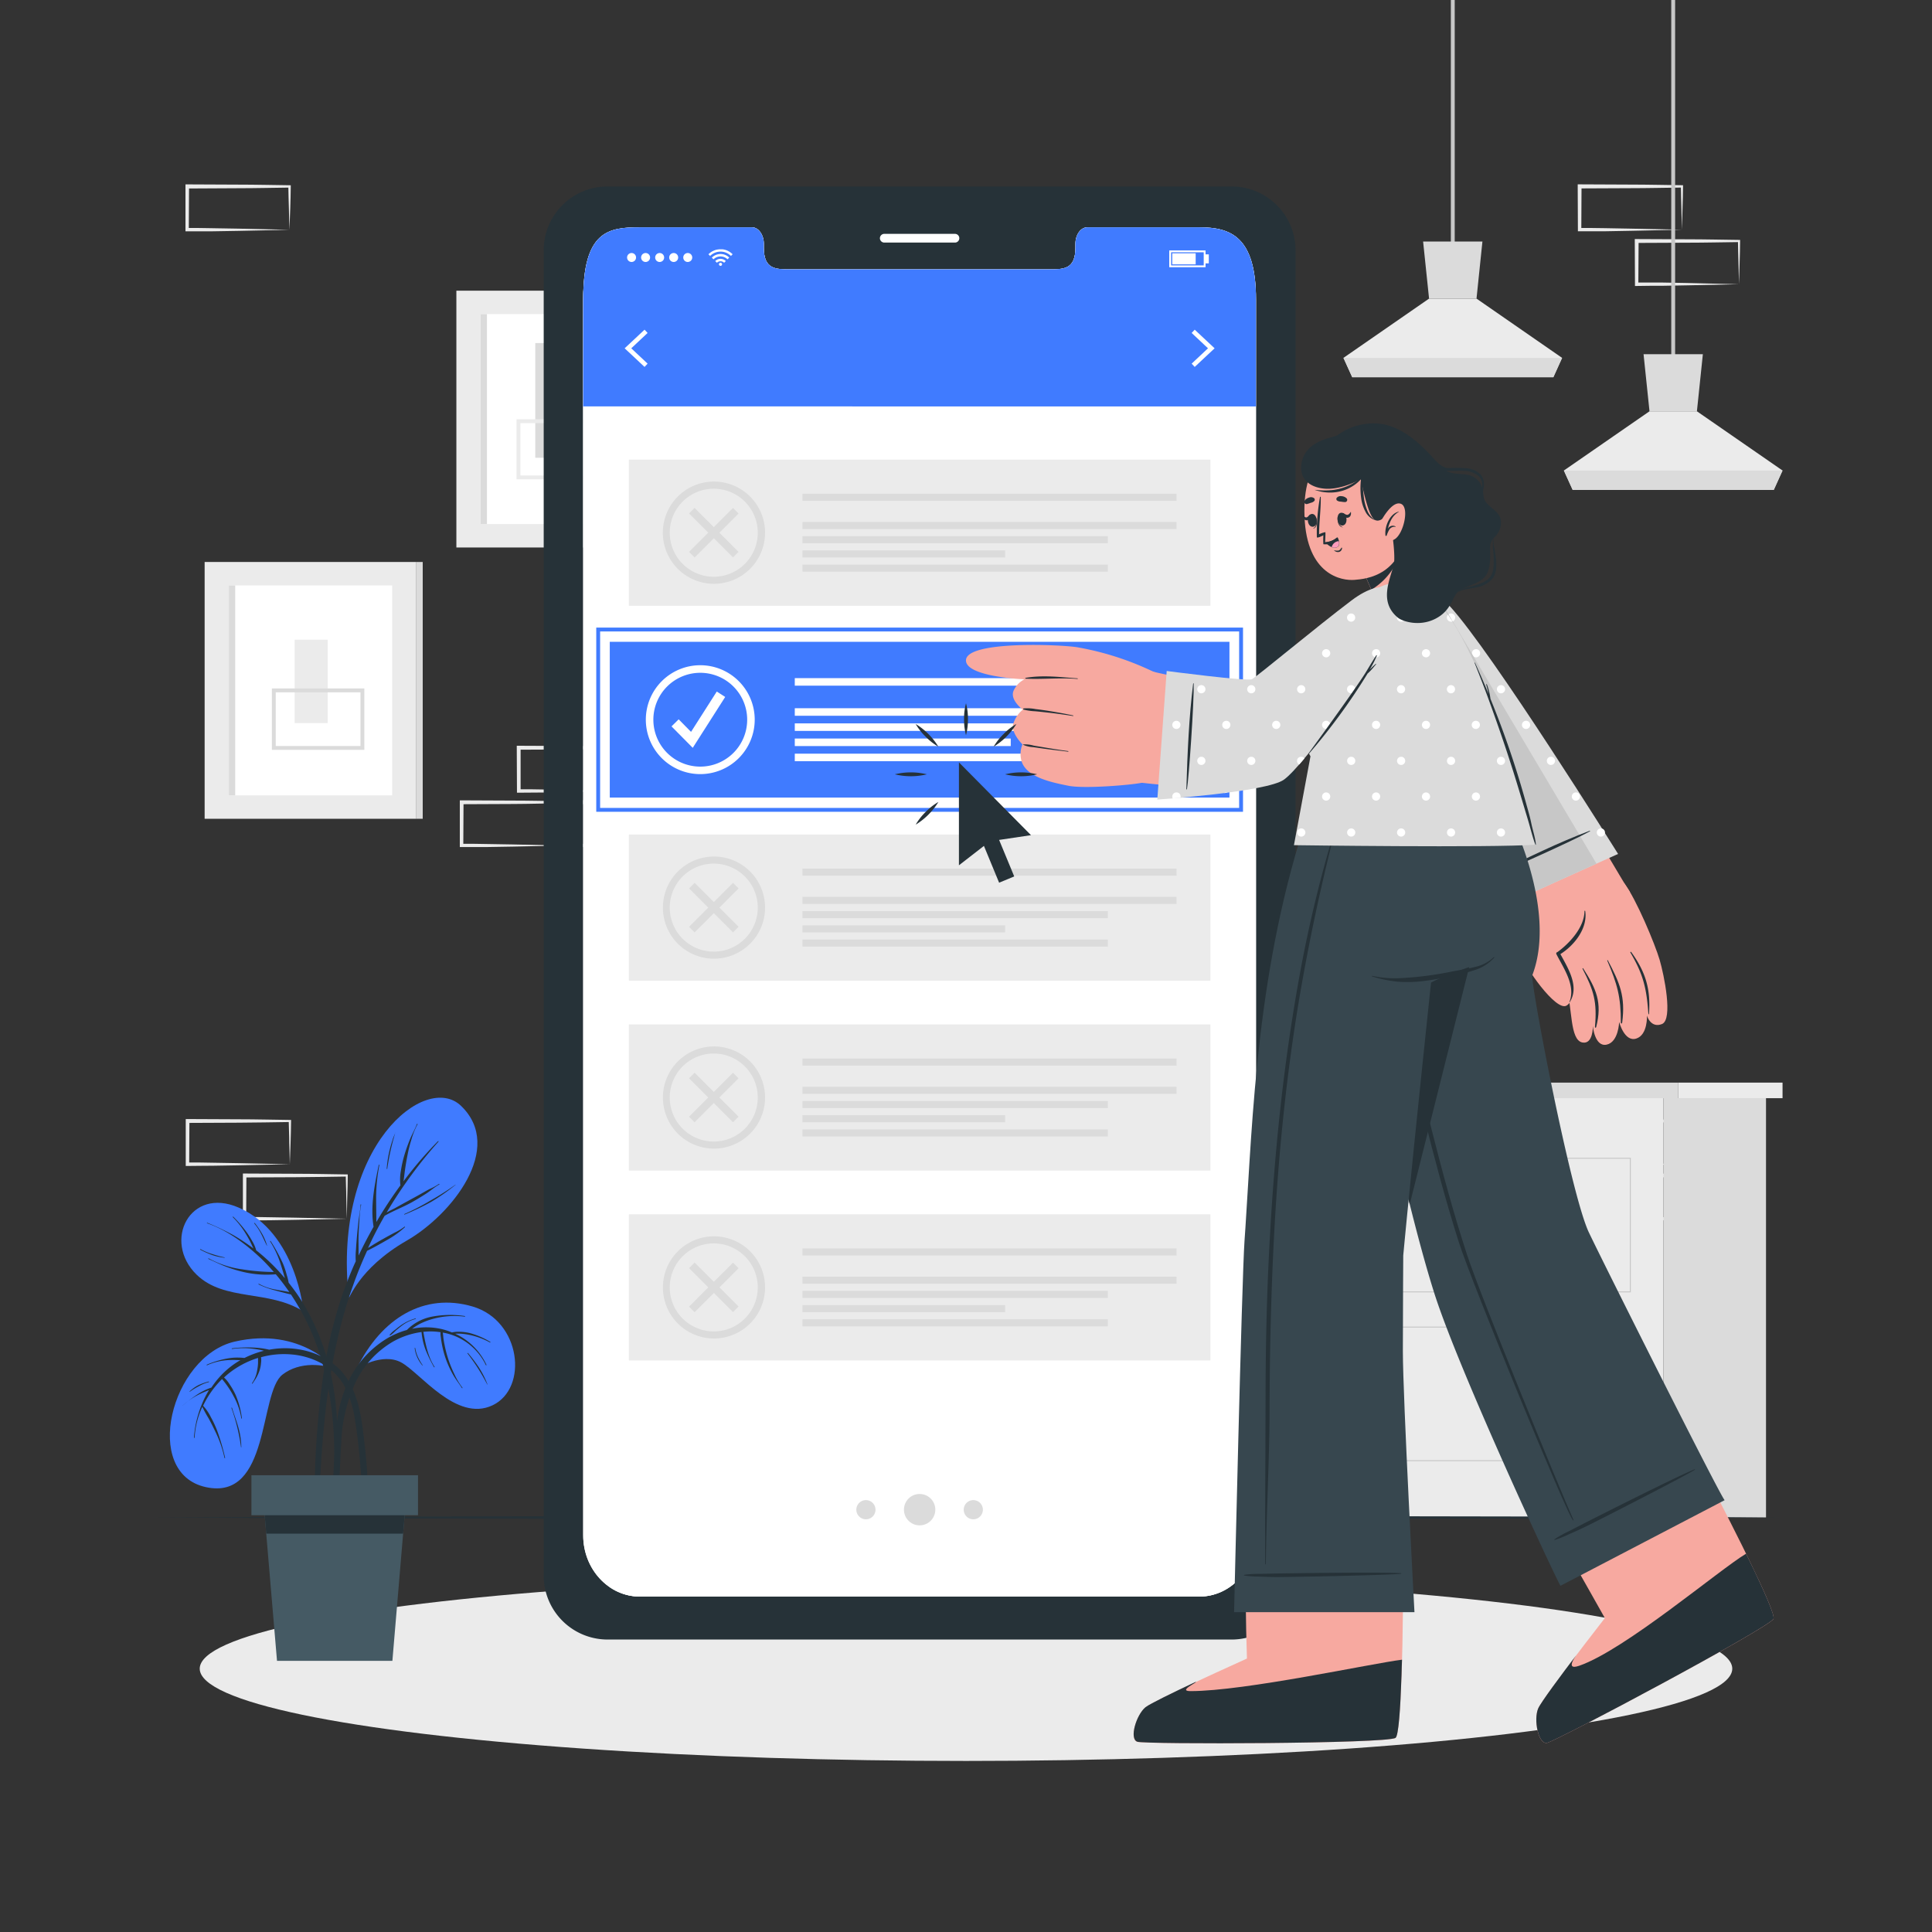 <svg xmlns="http://www.w3.org/2000/svg" viewBox="0 0 500 500"><rect x="0" y="0" width="500" height="500" fill="#333333" stroke="none"/><g id="freepik--background-complete--inject-45"><path d="M436.81,301.3l-13.12.28-6.66.11c-2.23.05-4.47,0-6.7.06h-.44v-.45l-.05-11.19v-.5h.5l13.24.06c4.41,0,8.83.12,13.24.17h.28v.27c0,1.9-.08,3.79-.13,5.65Zm0,0-.14-5.65c-.05-1.87-.11-3.71-.13-5.54l.27.27c-4.41.05-8.83.16-13.24.17l-13.24.06.5-.5-.05,11.19-.45-.45c2.18,0,4.36,0,6.55.06l6.58.11Z" style="fill:#ebebeb"></path><path d="M422,315.41l-13.13.28-6.66.11c-2.22.05-4.46,0-6.69.05h-.44v-.45l-.05-11.19v-.5h.5l13.24.06c4.41,0,8.83.12,13.24.17h.27v.27c0,1.9-.08,3.79-.13,5.65Zm0,0-.14-5.65c0-1.87-.11-3.71-.13-5.54l.27.27c-4.41.05-8.83.16-13.24.17l-13.24.06.5-.5L396,315.41l-.44-.45c2.18,0,4.36,0,6.54.06l6.58.11Z" style="fill:#ebebeb"></path><path d="M451.58,315.41l-13.12.28-6.66.11c-2.23.05-4.47,0-6.7.05h-.44v-.45l-.06-11.19v-.5h.5l13.24.06c4.42,0,8.83.12,13.24.17h.28v.27c0,1.9-.09,3.79-.14,5.65Zm0,0-.14-5.65c0-1.87-.11-3.71-.13-5.54l.27.27c-4.41.05-8.82.16-13.24.17l-13.24.06.5-.5-.05,11.19-.45-.45c2.18,0,4.36,0,6.55.06l6.58.11Z" style="fill:#ebebeb"></path><path d="M75,301.3l-13.13.28-6.66.11c-2.22.05-4.46,0-6.69.06h-.45v-.45l0-11.19v-.5h.51l13.24.06c4.41,0,8.82.12,13.24.17h.27v.27c0,1.9-.09,3.79-.13,5.65Zm0,0-.14-5.65c0-1.87-.12-3.71-.14-5.54l.28.27c-4.42.05-8.83.16-13.24.17l-13.24.06.5-.5-.06,11.19-.44-.45c2.18,0,4.35,0,6.54.06l6.58.11Z" style="fill:#ebebeb"></path><path d="M89.75,315.41l-13.13.28L70,315.8c-2.22.05-4.46,0-6.69.05h-.45v-.45l0-11.19v-.5h.5l13.24.06c4.41,0,8.83.12,13.24.17H90v.27c0,1.9-.08,3.79-.13,5.65Zm0,0-.14-5.65c0-1.87-.12-3.71-.13-5.54l.27.27c-4.41.05-8.83.16-13.24.17l-13.24.06.5-.5-.06,11.19-.44-.45c2.18,0,4.36,0,6.54.06l6.58.11Z" style="fill:#ebebeb"></path><path d="M160.71,204.71l-13.12.28-6.66.11c-2.23.05-4.47,0-6.7.05h-.44v-.45l-.05-11.19V193h.5l13.24.06c4.41,0,8.83.11,13.24.17H161v.27c0,1.9-.08,3.79-.13,5.65Zm0,0-.14-5.66c0-1.86-.11-3.7-.13-5.53l.27.27c-4.41.05-8.83.16-13.24.17l-13.24.06.5-.5,0,11.19-.45-.45c2.18,0,4.36,0,6.55.06l6.58.11Z" style="fill:#ebebeb"></path><path d="M145.94,218.82l-13.13.28-6.66.11c-2.22,0-4.46,0-6.69,0H119v-.45L119,207.63v-.5h.5l13.24.06c4.41,0,8.83.11,13.24.17h.28v.27c0,1.9-.08,3.79-.13,5.65Zm0,0-.14-5.66c-.05-1.86-.11-3.7-.13-5.53l.27.27c-4.41,0-8.83.16-13.24.17l-13.24.06.5-.5-.06,11.19-.44-.45c2.18,0,4.36,0,6.54.06l6.58.11Z" style="fill:#ebebeb"></path><path d="M175.48,218.82l-13.12.28-6.66.11c-2.23,0-4.47,0-6.7,0h-.44v-.45l-.06-11.19v-.5h.5l13.24.06c4.42,0,8.83.11,13.24.17h.28v.27c0,1.9-.09,3.79-.14,5.65Zm0,0-.14-5.66c0-1.86-.11-3.7-.13-5.53l.27.27c-4.41,0-8.82.16-13.24.17l-13.24.06.5-.5-.05,11.19-.45-.45c2.18,0,4.36,0,6.55.06l6.58.11Z" style="fill:#ebebeb"></path><path d="M435.28,59.45l-13.13.28-6.66.12c-2.22,0-4.46,0-6.69,0h-.44v-.45l-.05-11.19v-.5h.5l13.24.06c4.41,0,8.83.11,13.24.16h.28v.27c0,1.89-.08,3.78-.13,5.65Zm0,0-.14-5.65c-.05-1.86-.11-3.7-.13-5.54l.27.28c-4.41.05-8.83.16-13.24.16l-13.24.06.5-.5-.06,11.19L408.8,59c2.18,0,4.36,0,6.54.05l6.58.12Z" style="fill:#ebebeb"></path><path d="M450.05,73.56l-13.12.28-6.66.12c-2.23,0-4.47,0-6.7.05h-.44v-.45l-.05-11.19v-.5h.5l13.24.06c4.41,0,8.83.11,13.24.16h.28v.27c0,1.9-.08,3.79-.13,5.66Zm0,0-.14-5.65c-.05-1.86-.11-3.7-.13-5.54l.27.28c-4.41.05-8.83.16-13.24.16l-13.24.06.5-.5L424,73.56l-.45-.44c2.18,0,4.36,0,6.55,0l6.58.12Z" style="fill:#ebebeb"></path><path d="M74.9,59.47l-13.13.28-6.66.11c-2.22,0-4.46,0-6.69,0H48v-.45l0-11.19v-.5h.5l13.24.06c4.41,0,8.82.11,13.24.16h.27v.27c0,1.9-.09,3.78-.13,5.65Zm0,0-.14-5.66c-.05-1.86-.12-3.7-.14-5.53l.28.27c-4.42.05-8.83.16-13.24.16l-13.24.07.5-.5-.06,11.19L48.42,59c2.18,0,4.36,0,6.54.06l6.58.11Z" style="fill:#ebebeb"></path><rect x="118.11" y="75.23" width="54.79" height="66.46" style="fill:#ebebeb"></rect><rect x="124.37" y="81.29" width="42.27" height="54.33" style="fill:#fff"></rect><rect x="124.37" y="81.29" width="1.65" height="54.33" style="fill:#dbdbdb"></rect><rect x="172.89" y="75.23" width="1.65" height="66.46" style="fill:#dbdbdb"></rect><rect x="138.53" y="88.78" width="9.97" height="29.69" style="fill:#dbdbdb"></rect><path d="M161.26,124.05H133.68V108.5h27.58Zm-26.58-1h25.58V109.5H134.68Z" style="fill:#ebebeb"></path><rect x="52.96" y="145.44" width="54.79" height="66.46" style="fill:#ebebeb"></rect><rect x="59.22" y="151.51" width="42.27" height="54.33" style="fill:#fff"></rect><rect x="59.22" y="151.51" width="1.65" height="54.33" style="fill:#dbdbdb"></rect><rect x="107.75" y="145.44" width="1.65" height="66.46" style="fill:#dbdbdb"></rect><rect x="76.26" y="165.55" width="8.54" height="21.59" style="fill:#ebebeb"></rect><path d="M94.29,194.06H70.36V178.17H94.29Zm-22.93-1H93.29V179.17H71.36Z" style="fill:#dbdbdb"></path><rect x="352.05" y="284.2" width="78.42" height="108.53" style="fill:#ebebeb"></rect><rect x="348.25" y="280.18" width="86.02" height="4.03" style="fill:#dbdbdb"></rect><rect x="434.27" y="280.18" width="27.05" height="4.03" style="fill:#ebebeb"></rect><rect x="430.47" y="284.2" width="26.57" height="108.53" style="fill:#dbdbdb"></rect><path d="M422.05,334.46H360.46V299.63h61.59Zm-61.34-.25H421.8V299.88H360.71Z" style="fill:#c7c7c7"></path><rect x="382.67" y="309.82" width="11.98" height="6.89" style="fill:#c7c7c7"></rect><path d="M398.31,316.31H386.08v-6.1h12.23Zm-12-.25h11.73v-5.6H386.33Z" style="fill:#c7c7c7"></path><path d="M422.05,378.15H360.46V343.32h61.59Zm-61.34-.25H421.8V343.57H360.71Z" style="fill:#c7c7c7"></path><rect x="382.67" y="353.51" width="11.98" height="6.89" style="fill:#c7c7c7"></rect><path d="M398.31,360H386.08v-6.09h12.23Zm-12-.25h11.73v-5.59H386.33Z" style="fill:#c7c7c7"></path><rect x="432.52" width="1" height="94.5" style="fill:#c7c7c7"></rect><polygon points="404.73 121.77 407 126.78 459.05 126.78 461.32 121.77 439.16 106.44 426.89 106.44 404.73 121.77" style="fill:#ebebeb"></polygon><polygon points="425.35 91.66 426.89 106.44 439.16 106.44 440.7 91.66 425.35 91.66" style="fill:#dbdbdb"></polygon><polygon points="404.73 121.78 407.01 126.78 459.05 126.78 461.32 121.78 404.73 121.78" style="fill:#dbdbdb"></polygon><rect x="375.48" width="1" height="65.34" style="fill:#c7c7c7"></rect><polygon points="347.68 92.62 349.96 97.62 402 97.62 404.27 92.62 382.12 77.28 369.84 77.28 347.68 92.62" style="fill:#ebebeb"></polygon><polygon points="368.3 62.51 369.84 77.28 382.12 77.28 383.65 62.51 368.3 62.51" style="fill:#dbdbdb"></polygon><polygon points="347.69 92.62 349.96 97.63 402.01 97.63 404.27 92.62 347.69 92.62" style="fill:#dbdbdb"></polygon></g><g id="freepik--Shadow--inject-45"><ellipse cx="250" cy="431.85" rx="198.31" ry="23.88" style="fill:#ebebeb"></ellipse></g><g id="freepik--Floor--inject-45"><polygon points="38.68 392.73 91.51 392.49 144.34 392.4 250 392.23 355.66 392.4 408.49 392.49 461.32 392.73 408.49 392.98 355.66 393.06 250 393.23 144.34 393.06 91.51 392.97 38.68 392.73" style="fill:#263238"></polygon></g><g id="freepik--Device--inject-45"><path d="M318.9,48.26H157.08a16.52,16.52,0,0,0-16.37,16.68V407.63a16.54,16.54,0,0,0,16.37,16.68H318.9a16.55,16.55,0,0,0,16.39-16.68V64.94A16.54,16.54,0,0,0,318.9,48.26Zm6.15,349.07c0,8.77-6.57,15.86-14.67,15.86H165.62c-8.12,0-14.69-7.09-14.69-15.86V77.57c0-17.87,6.57-18.74,14.69-18.74h29c1.68,0,3.06,1.92,3.06,4.29v1c0,5.56,3,5.58,6.78,5.58h67.06c3.77,0,6.8,0,6.8-5.58v-1c0-2.37,1.36-4.29,3.07-4.29h29c8.1,0,14.67,2.38,14.67,18.74Z" style="fill:#263238"></path><path d="M325.05,77.57V397.33c0,8.77-6.57,15.86-14.67,15.86H165.62c-8.12,0-14.69-7.09-14.69-15.86V77.57c0-17.87,6.57-18.74,14.69-18.74h29c1.68,0,3.06,1.92,3.06,4.29v1c0,5.56,3,5.58,6.78,5.58h67.06c3.77,0,6.8,0,6.8-5.58v-1c0-2.37,1.36-4.29,3.07-4.29h29C318.48,58.83,325.05,61.21,325.05,77.57Z" style="fill:#fff"></path><path d="M325.05,77.56V397.33c0,8.77-6.57,15.86-14.67,15.86H165.62c-8.12,0-14.69-7.09-14.69-15.86V77.56c0-17.86,6.57-18.73,14.69-18.73h29c1.68,0,3.06,1.92,3.06,4.29v1c0,5.57,3,5.59,6.78,5.59h67.06c3.77,0,6.8,0,6.8-5.59v-1c0-2.37,1.36-4.29,3.07-4.29h29C318.48,58.83,325.05,61.21,325.05,77.56Z" style="fill:#fff"></path><path d="M325.05,77.57v27.61H150.93V77.57c0-17.87,6.57-18.74,14.69-18.74h29c1.68,0,3.06,1.92,3.06,4.29v1c0,5.56,3,5.58,6.78,5.58h67.06c3.77,0,6.8,0,6.8-5.58v-1c0-2.37,1.36-4.29,3.07-4.29h29C318.48,58.83,325.05,61.21,325.05,77.57Z" style="fill:#407BFF"></path><g id="freepik--u5Zjqx--inject-45"><path d="M189.61,65.8c-.09.09-.19.18-.28.28l-.16.16a3.81,3.81,0,0,0-5.4,0l-.15-.16c-.09-.09-.19-.18-.28-.28h0l.36-.32a3.92,3.92,0,0,1,.82-.52,4.18,4.18,0,0,1,1.08-.37l.55-.07h.47l.37,0a4.29,4.29,0,0,1,1,.24,4.12,4.12,0,0,1,.67.32,4.18,4.18,0,0,1,.65.45l.29.26Z" style="fill:#fff"></path><path d="M184.66,67.12l-.44-.44a3.12,3.12,0,0,1,1.8-.91,3.17,3.17,0,0,1,2.71.9l-.45.44a2.57,2.57,0,0,0-3.62,0Z" style="fill:#fff"></path><path d="M187.84,67.56l-.44.44a1.24,1.24,0,0,0-.93-.38,1.3,1.3,0,0,0-.93.38l-.44-.44A1.93,1.93,0,0,1,187.84,67.56Z" style="fill:#fff"></path><path d="M186.87,68.4a.4.4,0,1,1-.4-.4A.4.4,0,0,1,186.87,68.4Z" style="fill:#fff"></path></g><path d="M162.29,66.65a1.16,1.16,0,1,1,1.15,1.15A1.16,1.16,0,0,1,162.29,66.65Z" style="fill:#fff"></path><path d="M165.92,66.65a1.16,1.16,0,1,1,1.16,1.15A1.16,1.16,0,0,1,165.92,66.65Z" style="fill:#fff"></path><path d="M169.56,66.65a1.16,1.16,0,1,1,1.15,1.15A1.15,1.15,0,0,1,169.56,66.65Z" style="fill:#fff"></path><path d="M173.19,66.65a1.16,1.16,0,1,1,1.16,1.15A1.16,1.16,0,0,1,173.19,66.65Z" style="fill:#fff"></path><path d="M176.83,66.65A1.16,1.16,0,1,1,178,67.8,1.15,1.15,0,0,1,176.83,66.65Z" style="fill:#fff"></path><path d="M312,69.16H302.6V64.81H312Zm-8.91-.47h8.43v-3.4h-8.43Z" style="fill:#fff"></path><rect x="303.38" y="65.55" width="6.06" height="2.87" style="fill:#fff"></rect><rect x="312" y="65.83" width="0.84" height="2.33" style="fill:#fff"></rect><polygon points="166.81 94.96 161.66 90.14 166.81 85.32 167.6 86.17 163.37 90.14 167.6 94.11 166.81 94.96" style="fill:#fff"></polygon><polygon points="309.19 85.32 314.34 90.14 309.19 94.96 308.4 94.11 312.63 90.14 308.4 86.17 309.19 85.32" style="fill:#fff"></polygon><path d="M247.14,62.78H228.85a1.14,1.14,0,0,1-1.13-1.13h0a1.14,1.14,0,0,1,1.13-1.13h18.29a1.13,1.13,0,0,1,1.13,1.13h0A1.13,1.13,0,0,1,247.14,62.78Z" style="fill:#fff"></path><rect x="162.75" y="118.95" width="150.5" height="37.83" style="fill:#ebebeb"></rect><path d="M184.73,151.09A13.23,13.23,0,1,1,198,137.86,13.24,13.24,0,0,1,184.73,151.09Zm0-24.61a11.39,11.39,0,1,0,11.38,11.38A11.4,11.4,0,0,0,184.73,126.48Z" style="fill:#dbdbdb"></path><rect x="183.71" y="129.82" width="2.04" height="16.09" transform="translate(-43.38 170.99) rotate(-45)" style="fill:#dbdbdb"></rect><rect x="183.71" y="129.82" width="2.04" height="16.09" transform="translate(217.87 365.97) rotate(-135)" style="fill:#dbdbdb"></rect><rect x="207.68" y="127.78" width="96.81" height="1.83" style="fill:#dbdbdb"></rect><rect x="207.68" y="135.09" width="96.81" height="1.83" style="fill:#dbdbdb"></rect><rect x="207.68" y="138.76" width="79.03" height="1.83" style="fill:#dbdbdb"></rect><rect x="207.68" y="142.44" width="52.45" height="1.83" style="fill:#dbdbdb"></rect><rect x="207.68" y="146.12" width="79.03" height="1.83" style="fill:#dbdbdb"></rect><rect x="162.75" y="215.98" width="150.5" height="37.83" style="fill:#ebebeb"></rect><path d="M184.73,248.11A13.22,13.22,0,1,1,198,234.89,13.23,13.23,0,0,1,184.73,248.11Zm0-24.61a11.39,11.39,0,1,0,11.38,11.39A11.4,11.4,0,0,0,184.73,223.5Z" style="fill:#dbdbdb"></path><rect x="183.71" y="226.85" width="2.04" height="16.09" transform="translate(-111.99 199.41) rotate(-45)" style="fill:#dbdbdb"></rect><rect x="183.71" y="226.85" width="2.04" height="16.09" transform="translate(149.26 531.61) rotate(-135)" style="fill:#dbdbdb"></rect><rect x="207.68" y="224.8" width="96.81" height="1.83" style="fill:#dbdbdb"></rect><rect x="207.68" y="232.11" width="96.81" height="1.83" style="fill:#dbdbdb"></rect><rect x="207.68" y="235.79" width="79.03" height="1.83" style="fill:#dbdbdb"></rect><rect x="207.68" y="239.47" width="52.45" height="1.83" style="fill:#dbdbdb"></rect><rect x="207.68" y="243.15" width="79.03" height="1.83" style="fill:#dbdbdb"></rect><rect x="162.75" y="265.12" width="150.5" height="37.83" style="fill:#ebebeb"></rect><path d="M184.73,297.26A13.22,13.22,0,1,1,198,284,13.23,13.23,0,0,1,184.73,297.26Zm0-24.61A11.39,11.39,0,1,0,196.11,284,11.4,11.4,0,0,0,184.73,272.65Z" style="fill:#dbdbdb"></path><rect x="183.71" y="275.99" width="2.04" height="16.09" transform="translate(-146.74 213.81) rotate(-45)" style="fill:#dbdbdb"></rect><rect x="183.71" y="275.99" width="2.04" height="16.09" transform="translate(114.5 615.5) rotate(-135)" style="fill:#dbdbdb"></rect><rect x="207.68" y="273.95" width="96.81" height="1.83" style="fill:#dbdbdb"></rect><rect x="207.68" y="281.26" width="96.81" height="1.83" style="fill:#dbdbdb"></rect><rect x="207.68" y="284.94" width="79.03" height="1.83" style="fill:#dbdbdb"></rect><rect x="207.68" y="288.61" width="52.45" height="1.83" style="fill:#dbdbdb"></rect><rect x="207.68" y="292.29" width="79.03" height="1.83" style="fill:#dbdbdb"></rect><rect x="162.75" y="314.26" width="150.5" height="37.83" style="fill:#ebebeb"></rect><path d="M184.73,346.4A13.22,13.22,0,1,1,198,333.18,13.23,13.23,0,0,1,184.73,346.4Zm0-24.61a11.39,11.39,0,1,0,11.38,11.39A11.4,11.4,0,0,0,184.73,321.79Z" style="fill:#dbdbdb"></path><rect x="183.71" y="325.13" width="2.04" height="16.09" transform="translate(-181.48 228.19) rotate(-45)" style="fill:#dbdbdb"></rect><rect x="183.71" y="325.13" width="2.04" height="16.09" transform="translate(79.77 699.4) rotate(-135)" style="fill:#dbdbdb"></rect><rect x="207.68" y="323.09" width="96.81" height="1.83" style="fill:#dbdbdb"></rect><rect x="207.68" y="330.4" width="96.81" height="1.83" style="fill:#dbdbdb"></rect><rect x="207.68" y="334.08" width="79.03" height="1.83" style="fill:#dbdbdb"></rect><rect x="207.68" y="337.76" width="52.45" height="1.83" style="fill:#dbdbdb"></rect><rect x="207.68" y="341.43" width="79.03" height="1.83" style="fill:#dbdbdb"></rect><rect x="157.81" y="166.1" width="160.37" height="40.31" style="fill:#407BFF"></rect><path d="M321.69,210.09H154.31V162.42H321.69Zm-166.38-1H320.69V163.42H155.31Z" style="fill:#407BFF"></path><polygon points="179.28 193.54 173.79 187.99 175.64 186.16 178.84 189.41 185.5 178.97 187.68 180.37 179.28 193.54" style="fill:#fff"></polygon><path d="M181.23,200.34a14.09,14.09,0,1,1,14.09-14.09A14.1,14.1,0,0,1,181.23,200.34Zm0-26.22a12.14,12.14,0,1,0,12.14,12.13A12.14,12.14,0,0,0,181.23,174.12Z" style="fill:#fff"></path><rect x="205.69" y="175.5" width="103.17" height="1.95" style="fill:#fff"></rect><rect x="205.69" y="183.29" width="103.17" height="1.95" style="fill:#fff"></rect><rect x="205.69" y="187.21" width="84.22" height="1.95" style="fill:#fff"></rect><rect x="205.69" y="191.13" width="55.89" height="1.95" style="fill:#fff"></rect><rect x="205.69" y="195.05" width="84.22" height="1.95" style="fill:#fff"></rect><path d="M226.58,390.7a2.48,2.48,0,1,1-2.47-2.47A2.48,2.48,0,0,1,226.58,390.7Z" style="fill:#dbdbdb"></path><circle cx="238" cy="390.7" r="4.06" style="fill:#dbdbdb"></circle><path d="M254.37,390.7a2.48,2.48,0,1,1-2.48-2.47A2.48,2.48,0,0,1,254.37,390.7Z" style="fill:#dbdbdb"></path></g><g id="freepik--Character--inject-45"><path d="M340.31,129.43l-.4.1a.24.24,0,0,1,.07-.12h0Z" style="fill:#263238"></path><path d="M371.34,178h0" style="fill:none;stroke:#ff98b9;stroke-linecap:round;stroke-linejoin:round;stroke-width:0px"></path><path d="M371.34,178h0" style="fill:none;stroke:#ff98b9;stroke-linecap:round;stroke-linejoin:round;stroke-width:0px"></path><path d="M351.82,418.33l-.18,0v-.13Z" style="fill:#f7a9a0"></path><path d="M368.32,164.71c5.21,25.83,22.3,67.38,24,73.26,1.43,5,31.49-4.36,29.42-7.26-2.65-3.71-29.15-50.37-41.88-67.19C369.34,149.64,365.87,152.57,368.32,164.71Z" style="fill:#f7a9a0"></path><path d="M420.36,228.58c3.13,4.12,8,15.88,9.15,19.81s3.53,15.46.61,16.63-3.89-2.16-3.89-2.16.24,5-2.8,5.93-4.4-4.31-4.4-4.31-.12,5.19-3.22,5.87-3.58-4.78-3.58-4.78.11,4.74-2.69,4.23c-3.36-.61-2.57-9.39-4.13-13.63-.36-1-8.59-19-8.59-19Z" style="fill:#f7a9a0"></path><path d="M412.78,265.72c.57-6.45-.3-9.37-3.22-15-.06-.11.09-.22.16-.11,3.37,5.29,5,8.8,3.37,15.2C413,266.08,412.75,266,412.78,265.72Z" style="fill:#263238"></path><path d="M419.48,264.68c0-6.75-.91-9.93-3.53-16.09,0-.09.11-.16.15-.07,3.08,5.83,4.61,9.36,3.72,16.11C419.78,264.94,419.48,265,419.48,264.68Z" style="fill:#263238"></path><path d="M426.59,262.24c-.47-6.54-1.32-10.07-4.64-15.72a.12.12,0,0,1,.2-.14c3.94,5.44,5,9.83,4.63,15.82C426.76,262.61,426.62,262.65,426.59,262.24Z" style="fill:#263238"></path><path d="M392.11,234.9s.37,8.11,1.32,11.63,9.31,15.37,12,13.71c3.44-2.15,0-9.93-2.25-13.53,0,0,8-5,6.66-11.08S392.11,234.9,392.11,234.9Z" style="fill:#f7a9a0"></path><path d="M406.15,259.34c1.72-4.22-1.48-8.74-3.35-12.39a.37.37,0,0,1,.26-.55c3.19-2.3,7-6.48,7-10.63a.1.1,0,0,1,.19,0c.68,4.44-2.76,8.85-6.42,11.15,2,3.7,5,8.39,2.4,12.46A0,0,0,0,1,406.15,259.34Z" style="fill:#263238"></path><path d="M418.76,221s-30.54,13.67-31.25,14.29c0,0-19.68-62-21.3-72.49s2.19-13.34,8.93-6C386.22,168.82,418.76,221,418.76,221Z" style="fill:#dbdbdb"></path><path d="M370.11,169.06a1.06,1.06,0,1,1-1.06-1.06A1.06,1.06,0,0,1,370.11,169.06ZM382,168a1.06,1.06,0,1,0,1.06,1.06A1.06,1.06,0,0,0,382,168Zm-6.46-9.23a1.06,1.06,0,1,0,1.06,1.06A1.06,1.06,0,0,0,375.51,158.77ZM382,186.54A1.06,1.06,0,1,0,383,187.6,1.06,1.06,0,0,0,382,186.54Zm12.92,0A1.06,1.06,0,1,0,396,187.6,1.06,1.06,0,0,0,394.89,186.54Zm-19.38-9.23a1.06,1.06,0,1,0,1.06,1.06A1.06,1.06,0,0,0,375.51,177.31Zm12.92,0a1.06,1.06,0,1,0,1.06,1.06A1.06,1.06,0,0,0,388.43,177.31ZM382,205.08a1.06,1.06,0,1,0,1.06,1.06A1.06,1.06,0,0,0,382,205.08Zm12.92,0a1.06,1.06,0,1,0,1.06,1.06A1.06,1.06,0,0,0,394.89,205.08Zm12.92,0a1.06,1.06,0,1,0,1.06,1.06A1.06,1.06,0,0,0,407.81,205.08Zm-32.3-9.23-.2,0c.2.67.4,1.35.61,2a1.06,1.06,0,0,0-.41-2Zm12.92,0a1.06,1.06,0,1,0,1.06,1.06A1.06,1.06,0,0,0,388.43,195.85Zm12.92,0a1.06,1.06,0,1,0,1.06,1.06A1.06,1.06,0,0,0,401.35,195.85Zm-6.46,27.77a1.06,1.06,0,0,0,0,2.12,1.06,1.06,0,0,0,0-2.12Zm12.92,0a1.06,1.06,0,0,0,0,2.12,1.06,1.06,0,0,0,0-2.12Zm-19.38-9.23a1.06,1.06,0,0,0,0,2.12,1.06,1.06,0,0,0,0-2.12Zm12.92,0a1.06,1.06,0,0,0,0,2.12,1.06,1.06,0,0,0,0-2.12Zm12.92,0a1.06,1.06,0,1,0,1.07,1.06A1.07,1.07,0,0,0,414.27,214.39Zm-25.84,18.54a1.07,1.07,0,0,0-1.06,1.06,1,1,0,0,0,.72,1l1.34-.65a1,1,0,0,0,.06-.35A1.06,1.06,0,0,0,388.43,232.93Z" style="fill:#fff"></path><path d="M366.2,162.82c1.62,10.51,21.31,72.49,21.31,72.49.53-.46,16.12-7.53,25.66-11.79l-41.34-69.68C367.21,150.74,364.87,154.19,366.2,162.82Z" style="fill:#c7c7c7"></path><path d="M411.42,215c.08,0,.15.08.08.12-4,2.28-22.41,10.56-24.94,11.36-.08,0-.13-.1-.06-.13C395,222.08,403.44,218,411.42,215Z" style="fill:#263238"></path><path d="M366.13,152.05c0,1-3.51,8.27-8,8.91-1.47.21-3-7.77-3-7.77l-.24-.57-3.42-7.9,8.51-8.06,1.24-1.09s.8,2.22,1.76,5c0,.13.09.25.13.39l.17.45.43,1.26c.11.32.22.64.32,1s.21.67.32,1A55.14,55.14,0,0,1,366.13,152.05Z" style="fill:#f7a9a0"></path><path d="M363,140.57a17.26,17.26,0,0,1-8.09,12.05l-3.42-7.9,8.51-8.06,1.24-1.09S362,137.79,363,140.57Z" style="fill:#263238"></path><path d="M337.61,133.74c.58,15.1,9.65,16.61,12.94,16.33,2.95-.26,13-.89,14-16s-6.22-19.58-13-19.67S337,118.64,337.61,133.74Z" style="fill:#f7a9a0"></path><path d="M338.23,130.45a8.21,8.21,0,0,0,1-.33,1.63,1.63,0,0,0,.95-.52.53.53,0,0,0-.07-.65,1.32,1.32,0,0,0-1.34-.17,2,2,0,0,0-1.15.82A.58.58,0,0,0,338.23,130.45Z" style="fill:#263238"></path><path d="M348,129.93c-.36,0-.69-.07-1-.11a1.66,1.66,0,0,1-1-.31.53.53,0,0,1-.07-.65,1.33,1.33,0,0,1,1.27-.45,2,2,0,0,1,1.3.56A.57.57,0,0,1,348,129.93Z" style="fill:#263238"></path><path d="M346.17,133.86s.09,0,.09.09c.06,1,.29,2.19,1.25,2.45a0,0,0,0,1,0,.06C346.36,136.4,346.06,134.84,346.17,133.86Z" style="fill:#263238"></path><path d="M347,132.71c1.64-.26,2.05,3,.53,3.28S345.63,132.94,347,132.71Z" style="fill:#263238"></path><path d="M347.67,132.81c.31.15.63.44,1,.43s.67-.39.89-.75c0,0,0,0,.06,0,.09.63-.07,1.3-.74,1.48s-1.12-.34-1.35-.95C347.46,132.93,347.54,132.75,347.67,132.81Z" style="fill:#263238"></path><path d="M340.62,134s-.08.06-.07.1c.17,1,.19,2.2-.69,2.66,0,0,0,.07,0,.06C341,136.49,340.94,134.91,340.62,134Z" style="fill:#263238"></path><path d="M339.57,133c-1.66.1-1.35,3.4.18,3.32S341,133,339.57,133Z" style="fill:#263238"></path><path d="M338.9,133.31c-.25.2-.48.55-.79.6s-.66-.28-.92-.6c0,0-.05,0-.05,0,0,.63.31,1.27.93,1.34s.92-.52,1-1.17C339.1,133.4,339,133.23,338.9,133.31Z" style="fill:#263238"></path><path d="M347.17,141.74c-.2.28-.39.65-.75.74a2.7,2.7,0,0,1-1.13-.07s-.06,0,0,.06a1.36,1.36,0,0,0,1.38.33,1.09,1.09,0,0,0,.65-1C347.28,141.71,347.2,141.7,347.17,141.74Z" style="fill:#263238"></path><path d="M342.48,138.53a21.88,21.88,0,0,0,0,2.27c0,.06.18.08.43.06h0a3.45,3.45,0,0,0,3.18-1.65.08.08,0,0,0-.12-.09,5.18,5.18,0,0,1-3,1.25c-.07-.19.16-2.65,0-2.65a6.7,6.7,0,0,0-1.59.55c0-3.23.49-6.43.43-9.65a.1.1,0,0,0-.19,0A52,52,0,0,0,340.8,139C340.79,139.39,342.21,138.68,342.48,138.53Z" style="fill:#263238"></path><path d="M343,140.3a4.2,4.2,0,0,0,1.69,1.32,1.87,1.87,0,0,0,1.15.07c.83-.22.86-1,.7-1.64a4.57,4.57,0,0,0-.37-1A5.42,5.42,0,0,1,343,140.3Z" style="fill:#263238"></path><path d="M344.64,141.62a1.87,1.87,0,0,0,1.15.07c.83-.22.86-1,.7-1.64A2,2,0,0,0,344.64,141.62Z" style="fill:#ff9bbc"></path><path d="M447.56,393.44c1.13,2.21,2.23,4.4,3.28,6.53q1,2,1.89,3.87c3.92,8.06,6.69,14.35,6.24,15.14-1.4,2.44-56.36,31.69-58.62,32.08s-3.5-6.05-2.27-8.88c.75-1.73,7-10,11.73-16.26v0c3.07-4,5.53-7.16,5.53-7.16l-3.59-6.37-16.41-29,36.82-19.47S440.26,379,447.56,393.44Z" style="fill:#f7a9a0"></path><path d="M400.35,451.06c2.26-.38,57.23-29.65,58.62-32.09.46-.78-2.32-7.07-6.24-15.14-.27-.57-.56-1.15-.85-1.74-7.06,4.25-31.31,24.88-43.16,29-4.24,1.48-.29-3.38-.29-3.38-4.52,5.93-9.67,12.87-10.35,14.43C396.85,445,398.09,451.43,400.35,451.06Z" style="fill:#263238"></path><path d="M403.86,410.4c-.44-.22-26.22-55.35-32.71-75.87-8.43-26.66-18.45-77.6-20.73-87.8a149.81,149.81,0,0,1-9.48-36.59s49.35,0,49.35,0,12.94,24.76,6.27,42.25C396,254,406.45,309,411.22,319c4.13,8.66,34.31,68.82,35.12,69.24Z" style="fill:#37474f"></path><path d="M438.59,380.24c-4.91,2-23.89,11.6-28.62,14l-3.87,2a29.15,29.15,0,0,0-3.82,2.14c-.07.05,0,.17.08.15a24.64,24.64,0,0,0,3.51-1.39c1.22-.53,2.43-1.08,3.63-1.64,2.42-1.1,26.63-13.51,29.15-15.14A.08.08,0,0,0,438.59,380.24Z" style="fill:#263238"></path><path d="M407.22,393.37c-4.16-9.34-24.08-58-27.58-68.73s-6.39-21.47-9.14-32.32c-2.8-11-5.43-22.1-8.12-33.16-2.72-11.22-5.39-22.48-7.42-33.84-.26-1.44-.51-2.88-.76-4.32,0-.1-.19-.08-.17,0,1.62,11.47,3.84,22.85,6.37,34.15s5.26,22.37,8.05,33.51c2.72,10.92,5.61,21.8,9,32.54s28.17,71,29.63,72.24C407.16,393.53,407.27,393.47,407.22,393.37Z" style="fill:#263238"></path><path d="M340.93,210.14a150.25,150.25,0,0,0,9.49,36.6c1.72,7.71,7.88,38.73,14.42,64.93l25.44-101.54S340.93,210.11,340.93,210.14Z" style="fill:#263238"></path><path d="M363,421.87c0,2.49-.09,4.94-.15,7.31,0,1.48-.09,2.92-.14,4.31-.3,8.95-.79,15.81-1.56,16.3-2.37,1.5-64.64,1.68-66.82,1s-.26-7,2.15-8.92c1.46-1.17,10.84-5.6,18-8.89l0,0c4.58-2.1,8.23-3.75,8.23-3.75l-.2-7.31L322,388.6h41.13S363.29,405.73,363,421.87Z" style="fill:#f7a9a0"></path><path d="M370.35,254.29s-4.22,40-6.19,60.18c-.5,5-.84,8.81-1,10.44,0,.64-.08,11.1-.1,24.78,0,12,3,67.54,3,67.54H319.38s2-86.37,2.7-96.12c.09-1.13.16-2.3.24-3.49,1.84-27.6,2.85-67.78,16.39-107.48h51.65s1.27,23-9.34,39.86C381,250,373.43,252.56,370.35,254.29Z" style="fill:#37474f"></path><path d="M362.58,407.14c-5.3-.33-26.55,0-31.86.07l-4.35.1a29.1,29.1,0,0,0-4.38.25c-.09,0-.08.16,0,.17a24.76,24.76,0,0,0,3.76.29q2,.08,4,.12c2.65.06,29.85-.49,32.83-.85C362.68,407.27,362.68,407.14,362.58,407.14Z" style="fill:#263238"></path><path d="M345.1,215.77a340.81,340.81,0,0,0-8.56,35.53c-2.2,11.91-3.92,23.91-5.23,35.95-1.33,12.21-2.25,24.46-2.87,36.72s-.89,24.48-.91,36.73-.17,42.55-.08,44.08c0,.1.16.1.16,0,.07-12.18.93-27.13.95-39.31s.25-24.5.75-36.74,1.28-24.3,2.47-36.4,2.8-24.37,4.91-36.45,4.59-23.83,7.48-35.6c.37-1.49.75-3,1.14-4.46A.11.11,0,0,0,345.1,215.77Z" style="fill:#263238"></path><path d="M386.59,247.71a10.2,10.2,0,0,1-4.89,2.54c-1.94.5-3.93.8-5.89,1.17a86.35,86.35,0,0,1-13.21,1.71,27.13,27.13,0,0,1-7.52-.59.08.08,0,0,0,0,.15,32.73,32.73,0,0,0,6.65,1.37,33.48,33.48,0,0,0,6.86-.19c2.31-.28,4.61-.73,6.89-1.21a50.88,50.88,0,0,0,6.09-1.58,11.18,11.18,0,0,0,5.15-3.27C386.75,247.74,386.65,247.64,386.59,247.71Z" style="fill:#263238"></path><path d="M294.34,450.76c2.19.71,64.44.53,66.82-1,.77-.48,1.26-7.34,1.56-16.29,0-1.28.09-2.59.12-3.94-7.66.92-40.62,8.13-54.74,8.13-3.43,0,2-2.34,1.35-2.4-5.91,2.78-11.82,5.65-13,6.56C294.08,443.77,292.17,450,294.34,450.76Z" style="fill:#263238"></path><path d="M339.15,195.73l-4.28,23s50.79.71,62.72-.13c0,0-12.47-48.58-25.3-62.51-6.41-7-14-6.45-18.75-1.58-1.21,1.24-15.71,20.39-17.23,27.71C335,188.63,339.15,195.73,339.15,195.73Z" style="fill:#dbdbdb"></path><path d="M344.27,169.06a1.07,1.07,0,0,1-1.06,1.06,1,1,0,0,1-.68-.26c.37-.59.75-1.17,1.13-1.76A1.06,1.06,0,0,1,344.27,169.06ZM356.13,168a1.06,1.06,0,1,0,1.06,1.06A1.05,1.05,0,0,0,356.13,168Zm12.92,0a1.06,1.06,0,1,0,1.06,1.06A1.06,1.06,0,0,0,369.05,168Zm-18.93-9.13-1.23,1.68a1.06,1.06,0,1,0,1.23-1.68Zm12.47-.1a1.06,1.06,0,1,0,1.06,1.06A1.05,1.05,0,0,0,362.59,158.77Zm12.15.34a1,1,0,0,0-.29.72,1.07,1.07,0,0,0,1.06,1.06,1,1,0,0,0,.38-.07C375.51,160.23,375.12,159.65,374.74,159.11Zm-31.53,27.43a1.06,1.06,0,1,0,0,2.12,1.06,1.06,0,0,0,0-2.12Zm12.92,0a1.06,1.06,0,1,0,1.06,1.06A1.05,1.05,0,0,0,356.13,186.54Zm12.92,0a1.06,1.06,0,1,0,1.06,1.06A1.06,1.06,0,0,0,369.05,186.54Zm12.92,0A1.06,1.06,0,1,0,383,187.6,1.06,1.06,0,0,0,382,186.54Zm-44.18-8.38c-.18.38-.35.76-.5,1.12a1.08,1.08,0,0,0,.52-.91A1.36,1.36,0,0,0,337.79,178.16Zm11.88-.85a1.06,1.06,0,1,0,0,2.12,1.06,1.06,0,1,0,0-2.12Zm12.92,0a1.06,1.06,0,1,0,1.06,1.06A1.05,1.05,0,0,0,362.59,177.31Zm12.92,0a1.06,1.06,0,1,0,1.06,1.06A1.06,1.06,0,0,0,375.51,177.31Zm-32.3,27.77a1.06,1.06,0,1,0,1.06,1.06A1.05,1.05,0,0,0,343.21,205.08Zm12.92,0a1.06,1.06,0,1,0,1.06,1.06A1.05,1.05,0,0,0,356.13,205.08Zm12.92,0a1.06,1.06,0,1,0,1.06,1.06A1.06,1.06,0,0,0,369.05,205.08Zm12.92,0a1.06,1.06,0,1,0,1.06,1.06A1.06,1.06,0,0,0,382,205.08Zm12,.58a1,1,0,0,0-.12.48,1,1,0,0,0,.53.91Zm-44.28-9.81a1.06,1.06,0,1,0,1.06,1.06A1.05,1.05,0,0,0,349.67,195.85Zm12.92,0a1.06,1.06,0,1,0,1.06,1.06A1.05,1.05,0,0,0,362.59,195.85Zm12.92,0a1.06,1.06,0,1,0,1.06,1.06A1.06,1.06,0,0,0,375.51,195.85Zm12.92,0a1.06,1.06,0,1,0,1.06,1.06A1.06,1.06,0,0,0,388.43,195.85Zm-51.68,18.54a1.06,1.06,0,1,0,1.06,1.06A1.06,1.06,0,0,0,336.75,214.39Zm12.92,0a1.06,1.06,0,1,0,1.06,1.06A1.06,1.06,0,0,0,349.67,214.39Zm12.92,0a1.06,1.06,0,1,0,1.06,1.06A1.06,1.06,0,0,0,362.59,214.39Zm12.92,0a1.06,1.06,0,0,0,0,2.12,1.06,1.06,0,0,0,0-2.12Zm12.92,0a1.06,1.06,0,0,0,0,2.12,1.06,1.06,0,0,0,0-2.12Z" style="fill:#fff"></path><path d="M381.73,171.51c1.22,2.68,2.38,5.37,3.51,8.09-.18-.82-.38-1.64-.61-2.44,0-.12.15-.16.19,0a16.88,16.88,0,0,1,.91,3.69,240.66,240.66,0,0,1,9.21,27c.48,1.73,1,3.47,1.36,5.22s1,3.63,1.2,5.48a.08.08,0,0,1-.16,0c-.59-1.53-1-3.17-1.44-4.75s-.89-3-1.35-4.56c-.93-3.1-1.86-6.2-2.83-9.29-1.92-6.11-4-12.14-6.19-18.17-1.23-3.45-2.59-6.85-3.92-10.26C381.58,171.49,381.7,171.44,381.73,171.51Z" style="fill:#263238"></path><path d="M358.26,163.36c-3.12,6.91-19.56,34.7-28.51,37.7-14,4.71-31.21,1.71-40.28.88-5.06-.47-.06-30.91,5.35-29.11,7.41,2.46,25.43,4.79,28.1,4.71s15.58-13.14,25.47-20.87C357.56,149.51,363.42,151.92,358.26,163.36Z" style="fill:#f7a9a0"></path><path d="M250,170.76c-.37,4.43,15.12,5.05,15.12,5.05a6.12,6.12,0,0,0-2.85,3.05c-.89,2.37,2.44,4.8,2.44,4.8a7.61,7.61,0,0,0-2.49,3.7c-.62,2.36,2.39,5.28,2.39,5.28a6.68,6.68,0,0,0-.14,4.64c1.52,4,7.92,5.24,12,6.07s16.11-.17,19.11-.78l5.64-27.35a75.29,75.29,0,0,0-22.48-7.72C274.67,166.83,250.47,165.75,250,170.76Z" style="fill:#f7a9a0"></path><path d="M265.43,175.43c4.46-.78,8.92-.2,13.39.13a.08.08,0,1,1,0,.15c-4.45-.37-8.91.14-13.37-.07C265.32,175.64,265.31,175.45,265.43,175.43Z" style="fill:#263238"></path><path d="M264.91,183.34a11.45,11.45,0,0,1,3.09.17c1.08.13,2.17.28,3.25.45,2.16.35,4.32.73,6.46,1.19.1,0,.09.17,0,.15-2.16-.33-4.32-.64-6.49-.88-1.09-.12-2.17-.24-3.26-.34a14.3,14.3,0,0,1-3.06-.44A.16.16,0,0,1,264.91,183.34Z" style="fill:#263238"></path><path d="M264.74,192.66a7.9,7.9,0,0,1,2.77.3l3,.51c2,.33,3.94.65,5.92.91.09,0,.08.17,0,.16-2-.26-4-.48-6-.75l-3-.42a7.5,7.5,0,0,1-2.65-.62A0,0,0,0,1,264.74,192.66Z" style="fill:#263238"></path><path d="M301.94,173.65l-2.43,33.28s28.3-1.92,32.78-5.16c5.34-3.86,23.52-29.17,27.75-39.39s-1.41-13.66-10.25-7S325.23,175.15,324,175.77,301.94,173.65,301.94,173.65Z" style="fill:#dbdbdb"></path><path d="M344.27,169.06a1.06,1.06,0,0,1-2.12,0,1.06,1.06,0,0,1,2.12,0ZM356.13,168a1.06,1.06,0,0,0-.13,2.11l1-1.69A1,1,0,0,0,356.13,168Zm-6.46-9.23a1.06,1.06,0,0,0,0,2.12,1.06,1.06,0,0,0,0-2.12Zm-45.22,27.77a1.06,1.06,0,1,0,1.06,1.06A1.06,1.06,0,0,0,304.45,186.54Zm12.92,0a1.06,1.06,0,0,0,0,2.12,1.06,1.06,0,0,0,0-2.12Zm12.92,0a1.06,1.06,0,1,0,0,2.12,1.06,1.06,0,1,0,0-2.12Zm12.92,0a1.06,1.06,0,1,0,0,2.12,1.06,1.06,0,0,0,0-2.12Zm-32.3-9.23a1.06,1.06,0,1,0,0,2.12,1.06,1.06,0,1,0,0-2.12Zm12.92,0a1.06,1.06,0,1,0,0,2.12,1.06,1.06,0,1,0,0-2.12Zm12.92,0a1.06,1.06,0,0,0,0,2.12,1.06,1.06,0,0,0,0-2.12Zm12.92,0a1.06,1.06,0,1,0,0,2.12,1.06,1.06,0,1,0,0-2.12Zm-45.22,27.77a1.06,1.06,0,0,0-1.07,1.06,1,1,0,0,0,.12.48l2-.16a1.13,1.13,0,0,0,.05-.32A1.06,1.06,0,0,0,304.45,205.08Zm12.92,0a1,1,0,0,0-.57.17l.9-.11A.88.88,0,0,0,317.37,205.08Zm-6.46-9.23a1.06,1.06,0,1,0,1.06,1.06A1.05,1.05,0,0,0,310.91,195.85Zm12.92,0a1.06,1.06,0,1,0,1.06,1.06A1.05,1.05,0,0,0,323.83,195.85Zm12.92,0a1.06,1.06,0,0,0-.51,2c.43-.49.88-1,1.35-1.57A1,1,0,0,0,336.75,195.85Z" style="fill:#fff"></path><path d="M338.71,194.9c.3-.44,12-16.43,14.77-20.93.88-1.46,1.8-3,2.69-4.36.06-.08.2,0,.15.1-.41.9-.75,1.67-1.19,2.46-.22.38-.43.76-.65,1.13.5-.52,1-1,1.56-1.49a.06.06,0,1,1,.09.08c-.48.59-.95,1.18-1.48,1.73q-.36.38-.75.72l0,0-.06.12a158.44,158.44,0,0,1-15,20.5C338.76,195.06,338.65,195,338.71,194.9Z" style="fill:#263238"></path><path d="M308.79,176.9c0-.09.14-.09.14,0,.12,4.6-1.26,24.74-1.75,27.35,0,.08-.15.07-.15,0C307.3,194.76,307.73,185.39,308.79,176.9Z" style="fill:#263238"></path><path d="M346.09,112.68c-1,.57-8,1.21-9.18,6.86-.9,4.29,1.94,6.6,5.95,6.93,4.43.36,9.29-2.46,9.29-2.46,1,4.37,2.21,10,3.86,10.63,1.34.53,2.9-1.37,2.9-1.37,1.65,3.41,2.21,11.12,1.81,12.78-.93,3.91-4,9.66,1.06,13.81,1.11.91,5.41,2.41,9.61.32s4.43-5.61,5.94-7.05,6.5-2,7.67-5,.32-6.2.81-7.67,2.49-2.07,2.63-5.08-2.89-3.68-4.1-5.76c-.85-1.45,0-3.41-1.94-5.38-2.62-2.71-6.3-.44-9.14-3.16-2.22-2.13-8.25-10.5-16.16-11.41A15.6,15.6,0,0,0,346.09,112.68Z" style="fill:#263238"></path><path d="M364.25,112.7a55.57,55.57,0,0,1,5.39,4.88c.89.81,1.74,1.66,2.69,2.39a7.18,7.18,0,0,0,1.46.93,1.21,1.21,0,0,0,.37.14,1.53,1.53,0,0,0,.4.06c.3,0,.61,0,.92,0a35.52,35.52,0,0,1,3.85.06,6,6,0,0,1,3.58,1.38,3.61,3.61,0,0,1,1,1.63,5,5,0,0,1,.08,1.92,8,8,0,0,0,.06,3.67,7.3,7.3,0,0,1-.46-3.66,4.57,4.57,0,0,0-.17-1.75,3.09,3.09,0,0,0-1-1.33,6,6,0,0,0-3.27-1.14c-1.22-.1-2.49,0-3.78,0-.32,0-.65,0-1,0a2.54,2.54,0,0,1-1-.28,7.47,7.47,0,0,1-1.59-1.06,27.59,27.59,0,0,1-2.66-2.52l-2.44-2.68A28.08,28.08,0,0,0,364.25,112.7Z" style="fill:#263238"></path><path d="M386.57,139.24a6.33,6.33,0,0,0,.17,2.52c.14.85.29,1.7.39,2.56a12.22,12.22,0,0,1,.08,2.64,5.64,5.64,0,0,1-.8,2.6,7.19,7.19,0,0,1-4.65,2.52c-.86.17-1.71.29-2.53.48a5.22,5.22,0,0,0-2.34.94,5.08,5.08,0,0,1,2.24-1.31c.83-.26,1.67-.45,2.49-.68,1.6-.45,3.26-1.08,4.15-2.37a5.15,5.15,0,0,0,.72-2.26,16.1,16.1,0,0,0,.06-2.51c0-.85-.11-1.7-.18-2.56,0-.43,0-.86,0-1.3A2.41,2.41,0,0,1,386.57,139.24Z" style="fill:#263238"></path><path d="M353.08,122.84a13.51,13.51,0,0,1-2.77,2.14,13.21,13.21,0,0,1-3.16,1.37,13.62,13.62,0,0,1-1.68.38l-.86.12-.87.05a17,17,0,0,1-1.75,0c-.58,0-1.17-.1-1.77-.12.57.18,1.15.34,1.73.47a12,12,0,0,0,1.8.21,11,11,0,0,0,3.6-.43,10.79,10.79,0,0,0,3.27-1.59A9,9,0,0,0,353.08,122.84Z" style="fill:#263238"></path><path d="M352.59,122a18.66,18.66,0,0,0-.31,7,10.1,10.1,0,0,0,1.08,3.39,4.4,4.4,0,0,0,2.65,2.27,5.08,5.08,0,0,1-2.15-2.52,12.9,12.9,0,0,1-.87-3.25A48.91,48.91,0,0,1,352.59,122Z" style="fill:#263238"></path><path d="M357.57,134.56s2.71-5.07,5-4.17.63,8-1.75,9.23a2.55,2.55,0,0,1-3.56-1Z" style="fill:#f7a9a0"></path><path d="M362,132.41s.06.05,0,.07c-1.67.92-2.39,2.65-2.83,4.41a1.42,1.42,0,0,1,2-.64c.05,0,0,.11,0,.1a1.58,1.58,0,0,0-1.65.76,7.91,7.91,0,0,0-.65,1.49c-.06.16-.36.11-.32-.07v-.05C358.31,136.26,359.66,132.93,362,132.41Z" style="fill:#263238"></path></g><g id="freepik--Cursor--inject-45"><polygon points="258.57 217.37 262.48 226.82 258.57 228.44 254.64 218.92 248.17 223.94 248.17 197.3 266.82 216.14 258.57 217.37" style="fill:#263238"></polygon><path d="M250,190.28a15.92,15.92,0,0,1-.5-4.15A15.18,15.18,0,0,1,250,182a15.18,15.18,0,0,1,.5,4.16A15.92,15.92,0,0,1,250,190.28Z" style="fill:#263238"></path><path d="M242.85,193.24a15.44,15.44,0,0,1-3.29-2.58,15.13,15.13,0,0,1-2.58-3.29,17.65,17.65,0,0,1,5.87,5.87Z" style="fill:#263238"></path><path d="M239.88,200.39a17.47,17.47,0,0,1-8.3,0,17.47,17.47,0,0,1,8.3,0Z" style="fill:#263238"></path><path d="M242.85,207.55a17.65,17.65,0,0,1-5.87,5.87,15.13,15.13,0,0,1,2.58-3.29A15.44,15.44,0,0,1,242.85,207.55Z" style="fill:#263238"></path><path d="M260.12,200.39a17.47,17.47,0,0,1,8.3,0,17.47,17.47,0,0,1-8.3,0Z" style="fill:#263238"></path><path d="M257.15,193.24a15.48,15.48,0,0,1,2.59-3.29,15.2,15.2,0,0,1,3.29-2.58,17.56,17.56,0,0,1-5.88,5.87Z" style="fill:#263238"></path></g><g id="freepik--Plant--inject-45"><path d="M92.33,354.18c6.35-13.05,17.46-19.75,30-16.05s14.47,21.16,5.12,25.57-18.7-8.46-23.63-11.11S92.33,354.18,92.33,354.18Z" style="fill:#407BFF"></path><path d="M86.19,388.92c0-1.57.09-3.15.14-4.72.12-3.14.22-6.28.34-9.42.21-5.75.83-11.39,3.21-16.68A25.83,25.83,0,0,1,100,346.49a21,21,0,0,1,5.3-2.29,12.43,12.43,0,0,1,6.18-3.39,25.25,25.25,0,0,1,8.8-.22c.11,0,.11.18,0,.16a21.1,21.1,0,0,0-8.33.6,18.25,18.25,0,0,0-3.36,1.3,15.59,15.59,0,0,0-1.94,1.24,18,18,0,0,1,7.65.07,16.91,16.91,0,0,1,2.66.88,7.36,7.36,0,0,1,2.08-.18,12.38,12.38,0,0,1,2.71.38,20.55,20.55,0,0,1,5.15,2.25.09.09,0,0,1-.08.15,19.24,19.24,0,0,0-5-1.9,17.26,17.26,0,0,0-2.58-.38,13.83,13.83,0,0,0-1.44,0,16.68,16.68,0,0,1,8.1,8.07c0,.1-.11.18-.15.08a15.23,15.23,0,0,0-10.32-8.27c-.27-.07-.56-.11-.84-.16a11,11,0,0,1,.14,1.26c.08.64.19,1.27.32,1.9a31.63,31.63,0,0,0,1,3.82,29.6,29.6,0,0,0,1.51,3.7,17.79,17.79,0,0,0,2.12,3.57.08.08,0,1,1-.13.1c-.75-1.18-1.63-2.26-2.32-3.49a26.78,26.78,0,0,1-1.7-3.64,25.57,25.57,0,0,1-1.11-3.91c-.14-.71-.25-1.41-.33-2.13a4.65,4.65,0,0,1-.08-1.29,17,17,0,0,0-4.45-.09c.56,3.11,1.16,6.36,2.9,9.06.06.09-.09.17-.14.08a37.25,37.25,0,0,1-2.16-4.45,17.2,17.2,0,0,1-1.07-4.64,20.61,20.61,0,0,0-7.35,2.46,24.34,24.34,0,0,0-9.79,10.71,40.48,40.48,0,0,0-3.63,15.35c-.41,6.67-.5,13.38-1.17,20,0,.44-.73.58-.81.09A22.92,22.92,0,0,1,86.19,388.92Z" style="fill:#263238"></path><path d="M100.86,345.44a7.3,7.3,0,0,1,1.44-1.33c.52-.43,1.06-.85,1.61-1.23a12.11,12.11,0,0,1,3.61-1.67c.1,0,.15.14,0,.16a9.64,9.64,0,0,0-3.56,1.75c-.53.39-1,.81-1.54,1.24A9,9,0,0,1,101,345.6C100.91,345.65,100.79,345.54,100.86,345.44Z" style="fill:#263238"></path><path d="M121.12,350.17A37.94,37.94,0,0,1,124,354a23,23,0,0,1,2.16,4.29s0,.07-.07,0a50.91,50.91,0,0,0-5.13-8.06C120.94,350.2,121.06,350.09,121.12,350.17Z" style="fill:#263238"></path><path d="M107.46,348.88a9.62,9.62,0,0,0,.72,2.36,16,16,0,0,0,1.21,2.09c0,.05,0,.09-.07.06a8.52,8.52,0,0,1-2-4.47C107.29,348.82,107.45,348.77,107.46,348.88Z" style="fill:#263238"></path><path d="M87.07,354.5s-9-11.3-26.34-7.29c-16.49,3.8-24.11,34.05-7.44,37.66S67,360.51,73.09,355.76C77.55,352.27,84,353,87.07,354.5Z" style="fill:#407BFF"></path><path d="M47.33,363.72A33.79,33.79,0,0,1,50.9,361a16,16,0,0,1,3.81-1.9A23.46,23.46,0,0,1,57,356.17,22.12,22.12,0,0,1,62.22,352c-.17,0-.34,0-.52,0a25.44,25.44,0,0,0-2.76,0,15.48,15.48,0,0,0-5.35,1.33c-.1,0-.17-.11-.07-.15a24.27,24.27,0,0,1,5.35-1.61,14.37,14.37,0,0,1,2.71-.23,14.09,14.09,0,0,1,1.45.08l.28,0a24,24,0,0,1,5-1.84l-.48-.13a25,25,0,0,0-2.57-.42,20.49,20.49,0,0,0-5.19.08c-.11,0-.14-.15,0-.16a31.65,31.65,0,0,1,5.24-.21,21.71,21.71,0,0,1,4.37.56,22.15,22.15,0,0,1,3.16-.36c6-.26,12.65,2,16.37,7s4.46,11.62,5.12,17.62A134.58,134.58,0,0,1,95,398.77c0,.5-.74.41-.75-.06-.23-7.13-.48-14.27-1.16-21.37-.32-3.29-.67-6.6-1.22-9.86a28.69,28.69,0,0,0-2.39-8.11,14.83,14.83,0,0,0-5.85-6.3,19.76,19.76,0,0,0-8.3-2.55,22.13,22.13,0,0,0-7.78.73,5.23,5.23,0,0,1,0,1.53,8.21,8.21,0,0,1-.38,1.9,10,10,0,0,1-.73,1.68c-.32.6-.72,1.13-1.08,1.7-.06.09-.2,0-.14-.09a7.88,7.88,0,0,0,1.35-3.43,13,13,0,0,0,.21-1.76c0-.45,0-.9,0-1.35a23.07,23.07,0,0,0-7.57,4c-.43.34-.83.7-1.23,1.07a8.35,8.35,0,0,1,1.47,1.8A18.56,18.56,0,0,1,61,361.05a23.35,23.35,0,0,1,1.61,6c0,.1-.15.13-.16,0a17.69,17.69,0,0,0-2-5.72,21.72,21.72,0,0,0-1.54-2.54c-.29-.42-.59-.83-.91-1.23-.17-.22-.35-.44-.52-.67a24,24,0,0,0-4.92,6.93l0,0a11.74,11.74,0,0,1,2,2.92,27.37,27.37,0,0,1,1.62,3.47,57.49,57.49,0,0,1,2.08,7.08c0,.1-.15.13-.17,0a29.64,29.64,0,0,0-2.46-7c-.52-1.09-1.06-2.16-1.64-3.22a29.45,29.45,0,0,1-1.63-3,22.16,22.16,0,0,0-2,8,.09.09,0,0,1-.17,0,28,28,0,0,1,3.9-12.33c-1.06.45-2.13.88-3.15,1.43a18.21,18.21,0,0,0-3.61,2.54C47.35,363.92,47.25,363.79,47.33,363.72Z" style="fill:#263238"></path><path d="M60.05,364.36c.52,1.72,1.18,3.38,1.65,5.11a19.55,19.55,0,0,1,.76,5.1,0,0,0,0,1-.08,0,50,50,0,0,0-2.48-10.17C59.85,364.3,60,364.25,60.05,364.36Z" style="fill:#263238"></path><path d="M49.06,360.11a9.83,9.83,0,0,1,2.3-1.64,16.47,16.47,0,0,1,2.66-.94c.1,0,.13.14,0,.16a10.64,10.64,0,0,0-2.56,1.06,17.77,17.77,0,0,0-2.36,1.45A.06.06,0,0,1,49.06,360.11Z" style="fill:#263238"></path><path d="M78.53,339.41s-1.66-20.3-16.75-26.88C49.17,307,42,321.2,50.87,329.87,58.08,336.88,69.63,333.71,78.53,339.41Z" style="fill:#407BFF"></path><path d="M53.66,316.46a64.24,64.24,0,0,1,6.71,3.18,51.71,51.71,0,0,1,5.21,3.46c-.25-.51-.47-1.05-.72-1.55-.39-.79-.82-1.55-1.28-2.3A21.51,21.51,0,0,0,60.25,315c-.07-.07,0-.19.12-.11a33,33,0,0,1,3.5,4.07,23.89,23.89,0,0,1,1.44,2.3,9,9,0,0,1,1,2.34l.17.12a49.54,49.54,0,0,1,7.21,7.05c0-.2-.09-.4-.14-.58-.28-1-.59-2-.91-3a25.24,25.24,0,0,0-2.73-5.92c-.06-.09.09-.17.14-.08a46.17,46.17,0,0,1,3.16,5.77,22.68,22.68,0,0,1,1,3,13.83,13.83,0,0,1,.49,2c.65.83,1.3,1.68,1.91,2.54,6.48,9.23,9.73,20.38,10.51,31.54a98.15,98.15,0,0,1,.17,10,61.33,61.33,0,0,1-.89,10c0,.21-.37.15-.36-.06.08-2.93.38-5.85.44-8.79s-.05-5.88-.29-8.81A81.81,81.81,0,0,0,83,351.28,61.79,61.79,0,0,0,75.29,335c-.64-.13-1.27-.3-1.89-.46s-1.51-.39-2.26-.6a22.59,22.59,0,0,1-4.21-1.54.08.08,0,0,1,.09-.14,13.64,13.64,0,0,0,4.26,1.47c1.19.24,2.41.39,3.6.66-1.1-1.59-2.26-3.14-3.51-4.61a26.42,26.42,0,0,1-8.59-.64,35.42,35.42,0,0,1-4.39-1.37c-1.52-.58-3-1.33-4.44-1.95-.11-.05,0-.22.07-.15a25.15,25.15,0,0,0,8.7,2.84,54.18,54.18,0,0,0,8.14.68c-1.07-1.23-2.17-2.43-3.36-3.56-4-3.77-8.67-7.24-13.89-9.05C53.51,316.59,53.56,316.42,53.66,316.46Z" style="fill:#263238"></path><path d="M65.94,316.52a23.57,23.57,0,0,1,1.85,2.71,14.32,14.32,0,0,1,1.33,3.15,0,0,0,0,1-.06,0c-.5-1-.93-2-1.44-3a15.06,15.06,0,0,0-1.8-2.74C65.75,316.56,65.87,316.44,65.94,316.52Z" style="fill:#263238"></path><path d="M51.91,323.28A15.18,15.18,0,0,0,55,324.57a27.17,27.17,0,0,0,3.15.85,0,0,0,0,1,0,.09,15.07,15.07,0,0,1-3.26-.72,24.63,24.63,0,0,1-3.06-1.37C51.73,323.38,51.81,323.23,51.91,323.28Z" style="fill:#263238"></path><path d="M90.26,335.76c.09.87,2.28-7.37,15-14.69,11.59-6.65,25.42-23.95,14.06-34.87C110.19,277.38,86,296.6,90.26,335.76Z" style="fill:#407BFF"></path><path d="M81.47,383a224.8,224.8,0,0,1,2-25.66,115.34,115.34,0,0,1,5.39-23c1-2.68,2-5.32,3.21-7.92a19.08,19.08,0,0,1,.05-3c.07-1.3.18-2.6.3-3.9s.25-2.59.41-3.88.43-2.58.48-3.87a.08.08,0,1,1,.16,0A28.09,28.09,0,0,0,93,316c-.09,1.25-.16,2.5-.2,3.75s0,2.52,0,3.77c0,.45,0,.94,0,1.42,1.21-2.54,2.49-5,3.88-7.46-.86-5.29.26-10.82,1.34-16,0-.1.18-.05.16.05a45.17,45.17,0,0,0-.84,8.2c0,2.17.05,4.35.06,6.52.31-.52.61-1,.93-1.56,1.65-2.7,3.42-5.35,5.3-7.92a12.24,12.24,0,0,1,.12-3.77,30.63,30.63,0,0,1,.92-4.12c.41-1.35.88-2.68,1.42-4s1.29-2.61,1.82-4c0-.11.21,0,.15.07a19.54,19.54,0,0,0-1.6,4,36.19,36.19,0,0,0-1,4c-.27,1.34-.49,2.69-.68,4.05-.13.9-.21,1.83-.36,2.73a97.23,97.23,0,0,1,8.93-10.39c.08-.08.19,0,.12.12a117.23,117.23,0,0,0-13,17.64l-.41.71c.7-.44,1.5-.79,2.17-1.15,1.23-.69,2.47-1.37,3.72-2.05s2.41-1.31,3.61-2c.62-.35,1.23-.71,1.86-1a13.37,13.37,0,0,0,2.16-1.2c.1-.07.2.08.1.14-1.23.67-2.31,1.67-3.5,2.43s-2.4,1.5-3.64,2.19c-2.27,1.26-4.73,2.17-7,3.48-1.55,2.71-3,5.49-4.29,8.33,1.35-.87,2.74-1.7,4.14-2.48.91-.51,1.81-1,2.73-1.49a13.61,13.61,0,0,0,2.57-1.55.09.09,0,0,1,.12.12A24.61,24.61,0,0,1,100,321c-1.64.95-3.29,1.88-5,2.71-1.36,3-2.6,6-3.69,9.14C85.9,348,83.93,364.17,83,380.2c-.28,4.78-.42,9.56-.48,14.35s.19,9.55.18,14.33c0,.14-.23.17-.25,0-.58-4.24-.68-8.55-.86-12.82S81.38,387.38,81.47,383Z" style="fill:#263238"></path><path d="M104.66,314.19a61.29,61.29,0,0,0,6.78-3.51,69.93,69.93,0,0,0,6.44-4.09s.07,0,0,.06a54,54,0,0,1-6.18,4.33,63.24,63.24,0,0,1-7,3.35C104.64,314.38,104.56,314.23,104.66,314.19Z" style="fill:#263238"></path><path d="M101,297c.19-.74.42-1.47.67-2.2a.07.07,0,0,1,0-.08c.16-.41.33-.82.5-1.23l.06-.15.09-.23s.06,0,0,0-.08.29-.13.43a1,1,0,0,1-.07.23,61.05,61.05,0,0,0-1.89,8.66.08.08,0,1,1-.15,0A29.42,29.42,0,0,1,101,297Z" style="fill:#263238"></path><polygon points="67.99 386.12 68.9 396.91 71.69 429.83 101.55 429.83 104.33 396.91 105.24 386.12 67.99 386.12" style="fill:#455a64"></polygon><polygon points="67.99 386.12 68.9 396.91 104.33 396.91 105.24 386.12 67.99 386.12" style="fill:#263238"></polygon><rect x="65.06" y="381.79" width="43.11" height="10.35" transform="translate(173.24 773.93) rotate(180)" style="fill:#455a64"></rect></g></svg>